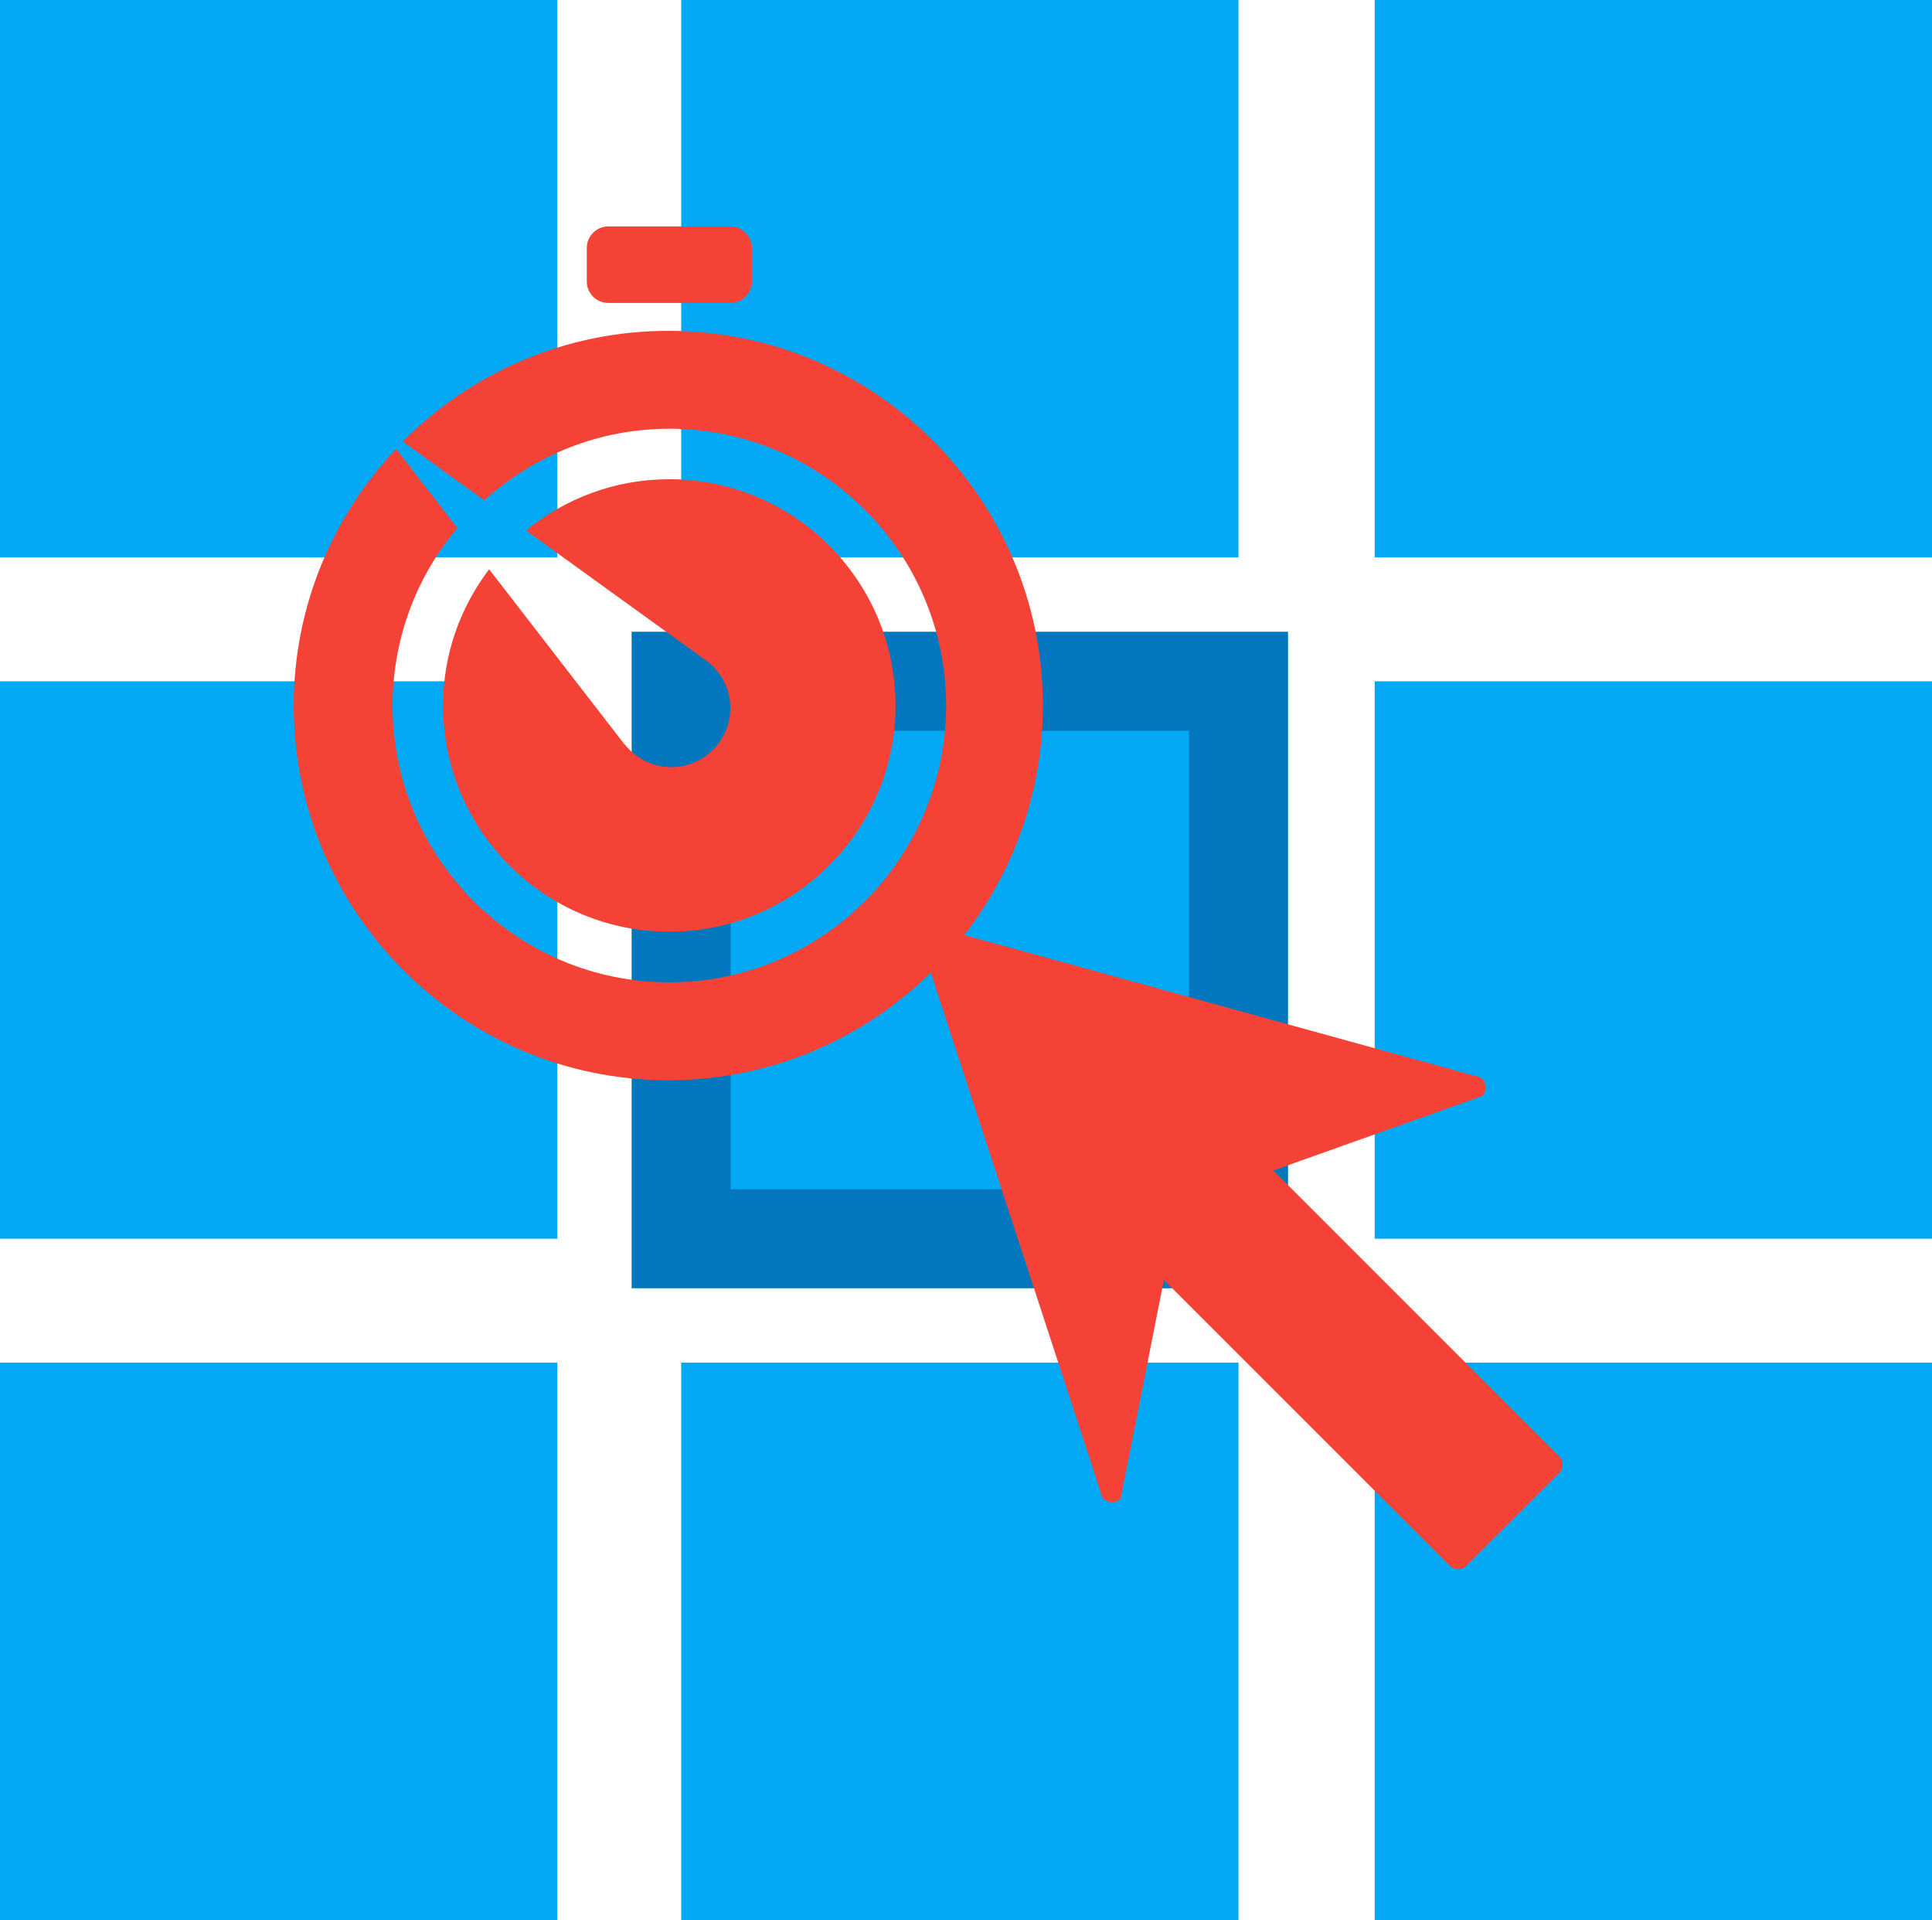 <svg xmlns="http://www.w3.org/2000/svg" xmlns:svg="http://www.w3.org/2000/svg" id="svg11514" width="155.996" height="155" version="1.1"><g id="g11520" transform="translate(-495.098,-1637.135)"><rect id="rect3317-5-4" width="45" height="45" x="495.098" y="1692.135" style="fill:#03a9f4;fill-opacity:1;stroke:none"/><rect id="rect3317-5-7-8" width="45" height="45" x="550.098" y="1692.135" style="fill:#03a9f4;fill-opacity:1;stroke:#0277bd;stroke-width:8;stroke-miterlimit:4;stroke-dasharray:none;stroke-opacity:1"/><rect id="rect3317-5-1-70" width="45" height="45" x="606.094" y="1692.135" style="fill:#03a9f4;fill-opacity:1;stroke:none"/><rect id="rect3317-5-5-9" width="45" height="45" x="495.098" y="1637.135" style="fill:#03a9f4;fill-opacity:1;stroke:none"/><rect id="rect3317-5-7-2-9" width="45" height="45" x="550.098" y="1637.135" style="fill:#03a9f4;fill-opacity:1;stroke:none"/><rect id="rect3317-5-1-7-5" width="45" height="45" x="606.094" y="1637.135" style="fill:#03a9f4;fill-opacity:1;stroke:none"/><rect id="rect3317-5-5-1-5" width="45" height="45" x="495.098" y="1747.135" style="fill:#03a9f4;fill-opacity:1;stroke:none"/><rect id="rect3317-5-7-2-6-1" width="45" height="45" x="550.098" y="1747.135" style="fill:#03a9f4;fill-opacity:1;stroke:none"/><rect id="rect3317-5-1-7-8-0" width="45" height="45" x="606.094" y="1747.135" style="fill:#03a9f4;fill-opacity:1;stroke:none"/><g id="g4025-7" transform="matrix(3.146,0,0,3.146,569.362,1711.912)" style="fill:#f44336;fill-opacity:1"><g id="g3985-8" style="fill:#f44336;fill-opacity:1"><path id="path3987-6" d="M 14.511,4.037 C 14.493,3.992 14.471,3.955 14.439,3.922 14.389,3.875 14.324,3.842 14.251,3.84 L 0.335,0.002 C 0.243,-0.01 0.154,0.027 0.09,0.09 0.024,0.156 -0.007,0.24 0.003,0.334 l 4.634,14.17 c 0.013,0.119 0.089,0.217 0.2,0.258 0.111,0.041 0.235,0.01 0.318,-0.076 L 6.266,9.075 13.6,16.407 c 0.121,0.123 0.312,0.123 0.431,0 l 2.378,-2.375 c 0.119,-0.121 0.119,-0.312 0,-0.432 L 9.075,6.266 14.438,4.356 C 14.522,4.275 14.549,4.15 14.511,4.037 Z" style="fill:#f44336;fill-opacity:1"/></g></g><g id="g4655" transform="matrix(1.444,0,0,1.444,514.596,1655.414)" style="fill:#f44336;fill-opacity:1"><g id="g4607" style="fill:#f44336;fill-opacity:1"><g id="g4609" style="fill:#f44336;fill-opacity:1"><g id="g4611" style="fill:#f44336;fill-opacity:1"><path id="path4613" d="m 20.508,4.277 h 6.834 c 0.659,0 1.198,-0.54 1.198,-1.199 V 1.199 C 28.54,0.54 28.001,0 27.342,0 h -6.834 c -0.659,0 -1.199,0.54 -1.199,1.199 v 1.879 c -0.001,0.659 0.539,1.199 1.199,1.199 z" style="fill:#f44336;fill-opacity:1"/><path id="path4615" d="m 23.867,5.837 c -5.797,0 -11.049,2.369 -14.846,6.188 l 4.554,3.288 c 2.745,-2.479 6.368,-4.003 10.35,-4.003 8.533,0 15.475,6.942 15.475,15.475 0,8.533 -6.941,15.475 -15.475,15.475 -8.534,0 -15.475,-6.939 -15.475,-15.475 0,-3.775 1.362,-7.235 3.617,-9.924 l -3.42,-4.423 c -3.539,3.753 -5.726,8.794 -5.726,14.347 0,11.551 9.396,20.948 20.946,20.948 11.55,0 20.946,-9.397 20.946,-20.948 C 44.812,15.234 35.417,5.837 23.867,5.837 Z" style="fill:#f44336;fill-opacity:1"/><path id="path4617" d="m 24.024,30.23 c -1.06,0 -1.994,-0.509 -2.602,-1.283 l -0.006,0.008 -7.569,-9.789 c -1.609,2.122 -2.575,4.756 -2.575,7.618 0,6.976 5.675,12.648 12.651,12.648 6.976,0 12.649,-5.674 12.649,-12.648 0,-6.975 -5.675,-12.651 -12.649,-12.651 -3.037,0 -5.827,1.077 -8.01,2.868 l 9.817,7.089 -0.006,0.008 c 0.961,0.578 1.609,1.621 1.609,2.824 0.003,1.826 -1.479,3.308 -3.309,3.308 z" style="fill:#f44336;fill-opacity:1"/></g></g></g></g></g></svg>